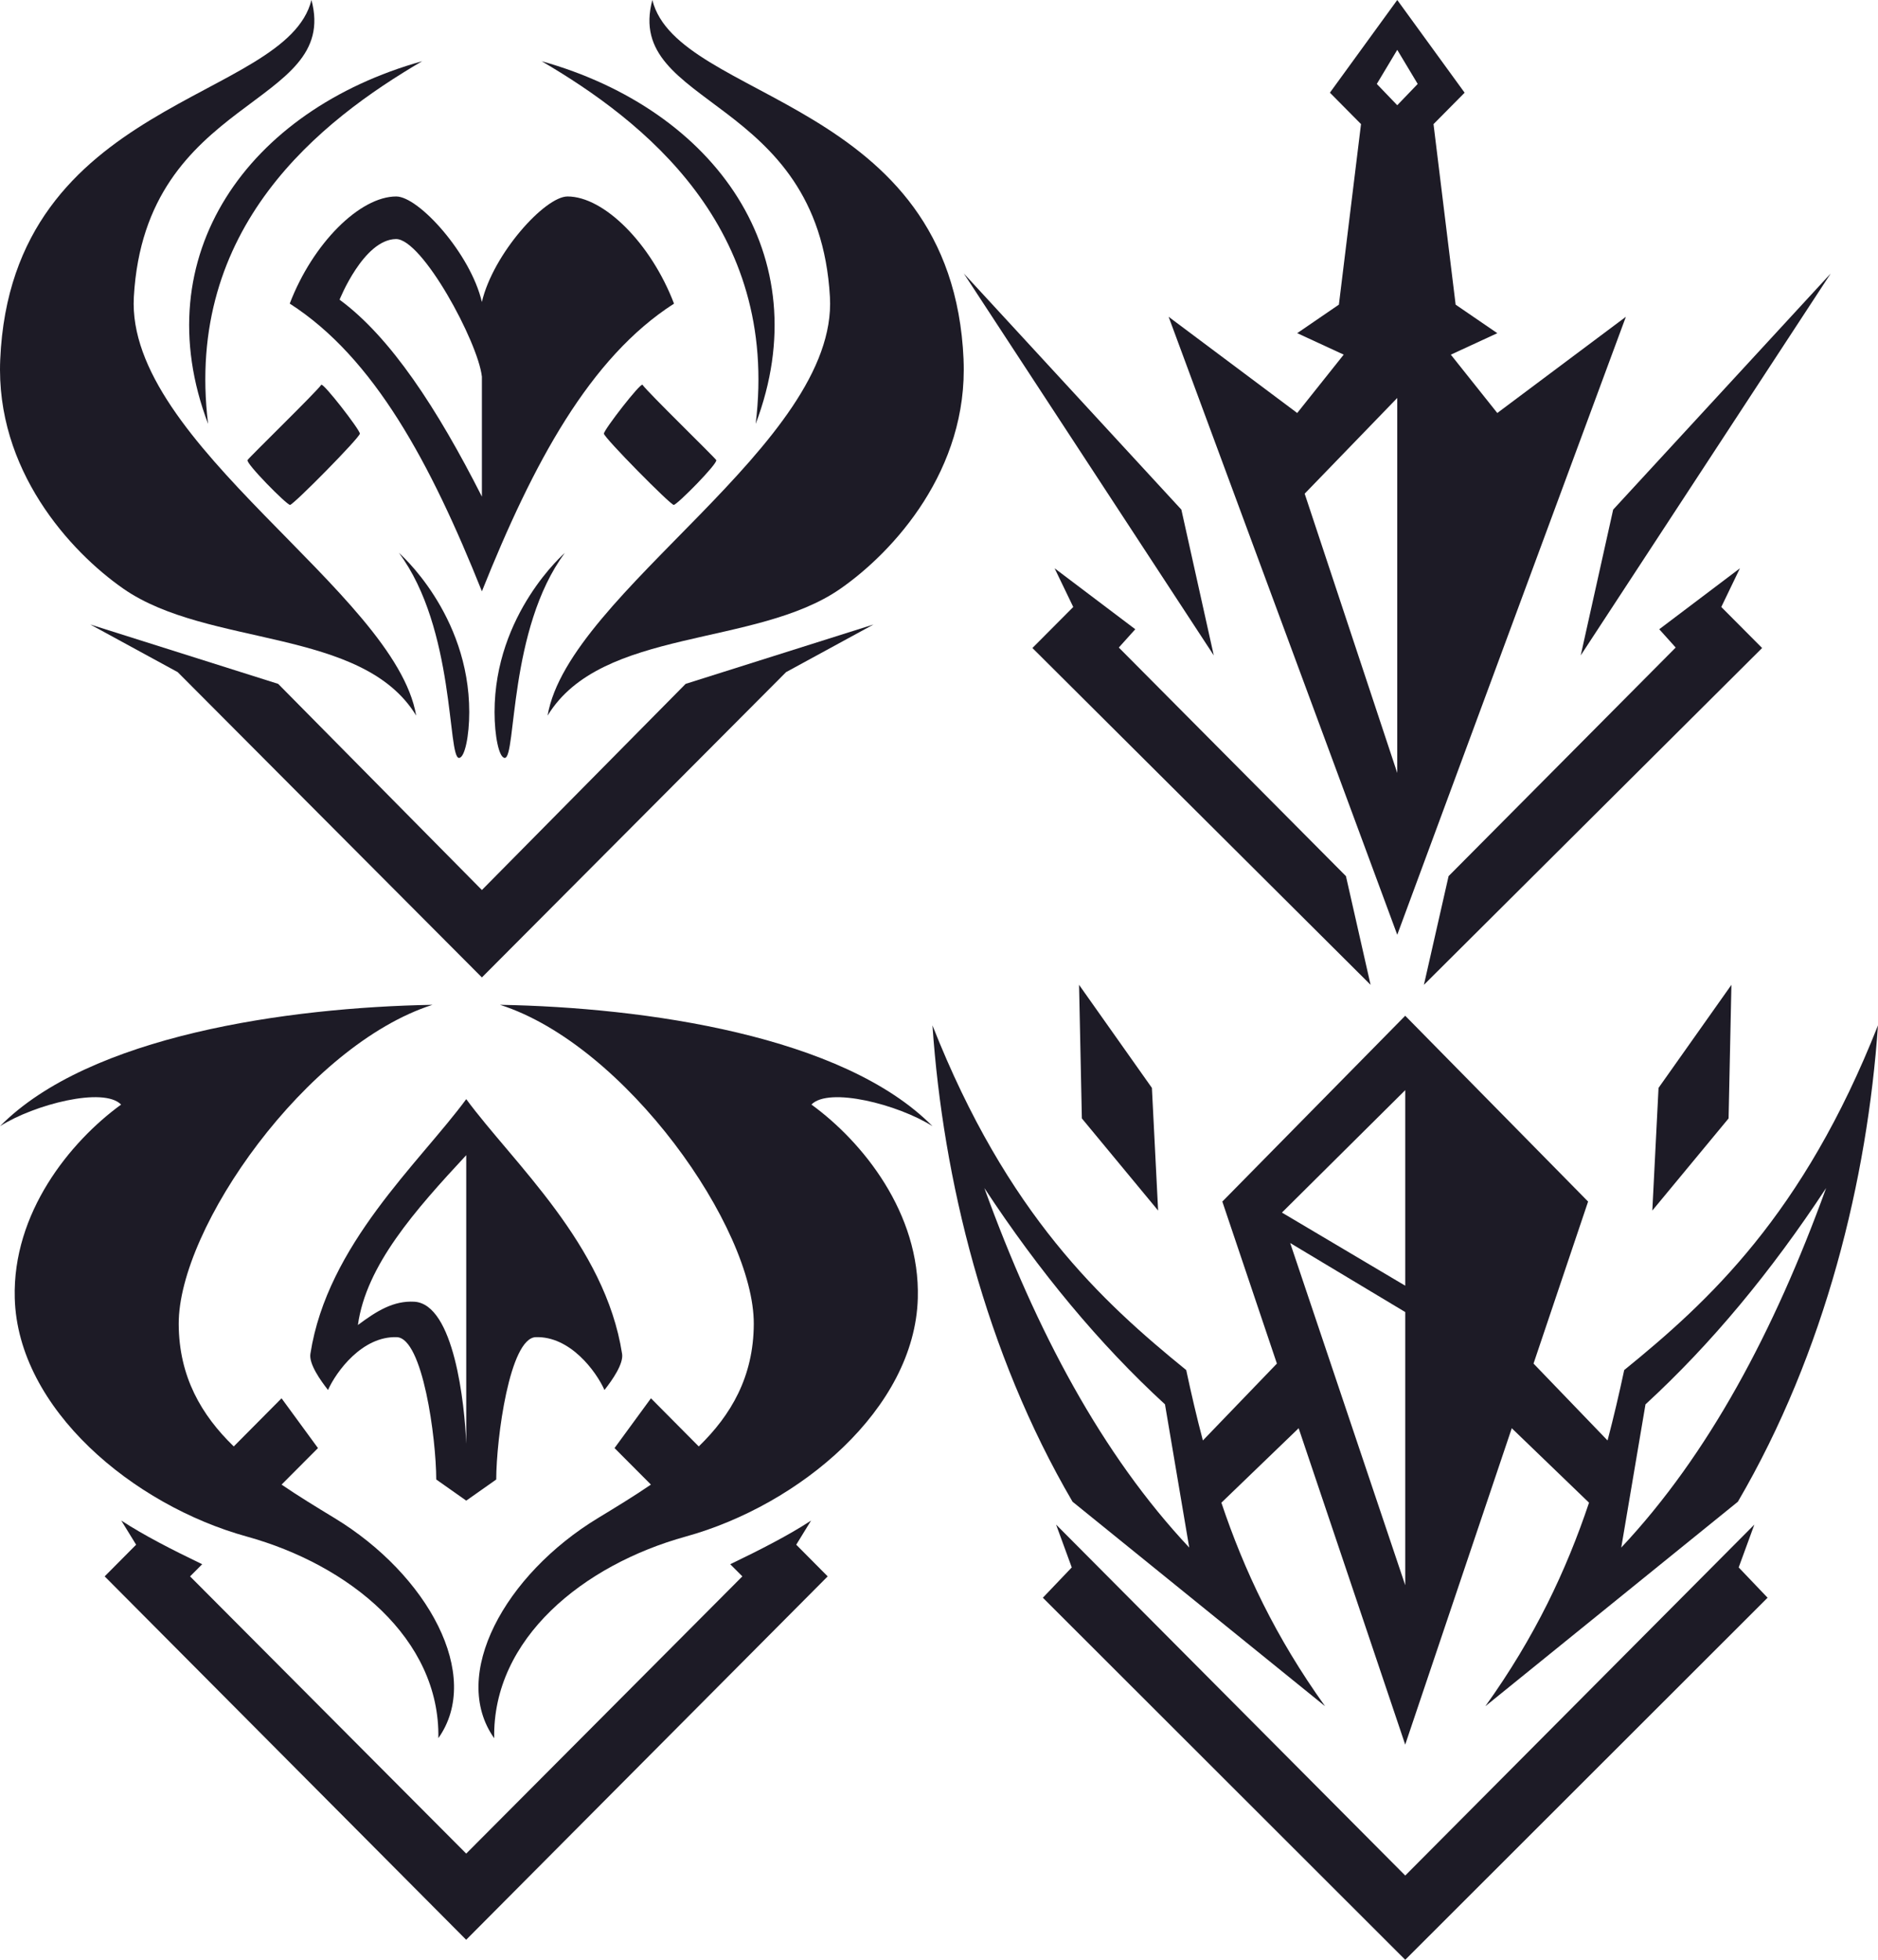 <?xml version="1.0" encoding="UTF-8"?>
<svg id="Layer_2" data-name="Layer 2" xmlns="http://www.w3.org/2000/svg" viewBox="0 0 604.32 630.6">
  <defs>
    <style>
      .cls-1 {
        fill: #1d1b26;
        stroke-width: 0px;
      }
    </style>
  </defs>
  <g id="Kai_sa" data-name="Kai&amp;apos;sa">
    <g>
      <polygon class="cls-1" points="372.67 389.52 370.67 350.05 347.23 316.89 348.13 359.87 372.67 389.52"/>
      <path class="cls-1" d="M426.39,549.01c-15.9-22.17-26.06-43.71-33.36-65.49l24.86-23.96,34.29,101.81,34.29-101.81,24.86,23.96c-7.3,21.78-17.46,43.32-33.36,65.49l81.26-65.8c28.17-48.17,41.68-103.92,45.08-153.28-24.04,60.93-54.5,88.85-81.66,110.92-1.63,7.63-3.39,15.17-5.36,22.65l-23.82-24.74,17.56-52.13-58.85-59.79-58.85,59.79,17.56,52.13-23.82,24.74c-1.98-7.48-3.73-15.02-5.36-22.65-27.16-22.07-57.61-49.99-81.66-110.92,3.4,49.36,16.91,105.11,45.08,153.28l81.26,65.8ZM529.5,451.88c21.14-19.42,40.46-42.74,58.13-69.61-16.72,46.14-37.9,85.84-65.93,115.69l7.8-46.08ZM452.19,510.08l-37.02-110.11,37.02,22.21v87.9ZM452.19,350.79v62.91l-39.68-23.53,39.68-39.39ZM374.88,451.88l7.8,46.08c-28.02-29.85-49.21-69.56-65.93-115.69,17.67,26.87,36.99,50.19,58.13,69.61Z"/>
      <polygon class="cls-1" points="557.15 316.89 533.7 350.05 531.7 389.52 556.24 359.87 557.15 316.89"/>
      <polygon class="cls-1" points="564.53 490.57 452.19 603.49 339.84 490.57 344.88 504.35 335.58 514.1 452.19 630.6 568.79 514.1 559.49 504.35 564.53 490.57"/>
    </g>
  </g>
  <g id="Evelynn">
    <g>
      <path class="cls-1" d="M141.04,559.31c14.35-20.23-3.39-52.63-33.39-70.84-5.71-3.47-11.51-6.99-17.04-10.77l11.71-11.75-11.72-16.02-15.38,15.49c-10.39-10.06-17.64-22.43-17.71-39.37-.14-30.98,41.17-89.78,81.66-102.73-46.65.83-110.39,9.92-139.16,39.05,11.02-7.01,33.36-12.74,38.96-6.95-16.48,11.98-35,34.89-34.22,62.33,1.01,35.57,37.99,66.52,74.65,76.66,32.94,9.11,62.26,32.83,61.66,64.9Z"/>
      <path class="cls-1" d="M105.55,447.26c2.65-5.94,11.03-17.38,22.13-17,8.36.29,12.67,32.49,12.7,45.8l9.65,6.8,9.65-6.8c.03-13.31,4.34-45.51,12.7-45.8,11.1-.38,19.48,11.05,22.13,17,2.53-3.21,6.17-8.4,5.67-11.64-5.45-35.16-35.06-61.44-50.15-81.95-15.1,20.51-44.7,46.79-50.15,81.95-.5,3.24,3.15,8.42,5.67,11.64ZM150.03,371.7v92.88c-.5-12.81-3.92-45.03-16.74-45.73-6.64-.36-12.03,2.94-18.12,7.5,2.64-19.19,18.42-36.96,34.86-54.65Z"/>
      <path class="cls-1" d="M261.1,355.42c5.59-5.78,27.93-.05,38.96,6.95-28.76-29.13-92.51-38.22-139.16-39.05,40.48,12.95,81.8,71.76,81.66,102.73-.08,16.95-7.33,29.31-17.71,39.37l-15.38-15.49-11.72,16.02,11.71,11.75c-5.53,3.78-11.33,7.3-17.04,10.77-30,18.21-47.74,50.61-33.39,70.84-.6-32.07,28.72-55.79,61.66-64.9,36.66-10.14,73.64-41.09,74.65-76.66.78-27.43-17.75-50.35-34.22-62.33Z"/>
      <path class="cls-1" d="M261.02,489.26c-7.21,4.73-16.36,9.4-26.04,14.06l3.9,3.91-88.86,89.2-88.86-89.2,3.9-3.91c-9.68-4.65-18.82-9.33-26.04-14.06l4.78,7.78-10.12,10.19,116.33,116.93,116.33-116.93-10.12-10.19,4.78-7.78Z"/>
    </g>
  </g>
  <g id="Akali">
    <g>
      <polygon class="cls-1" points="380.15 163.98 310.14 87.99 390.58 210.89 380.15 163.98"/>
      <polygon class="cls-1" points="360.02 208.36 365.32 202.47 339.36 182.86 345.36 195.31 332.22 208.51 441.04 316.89 433.11 281.91 360.02 208.36"/>
      <path class="cls-1" d="M481.82,132.9l-14.96-18.78,14.96-6.91-13.41-9.18-7.12-58.09,10.01-10.11L449.62,0l-21.67,29.82,10.01,10.11-7.12,58.09-13.41,9.18,14.96,6.91-14.96,18.78-41.38-30.96,73.57,198.85,73.57-198.85-41.38,30.96ZM449.62,248.72l-29.79-89.87,29.79-30.8v120.67ZM449.62,33.86l-6.58-6.85,6.58-10.97,6.58,10.97-6.58,6.85Z"/>
      <polygon class="cls-1" points="508.66 210.89 589.11 87.99 519.1 163.98 508.66 210.89"/>
      <polygon class="cls-1" points="559.89 182.86 533.93 202.47 539.22 208.36 466.14 281.91 458.2 316.89 567.03 208.51 553.89 195.31 559.89 182.86"/>
    </g>
  </g>
  <g id="Ahri">
    <g>
      <path class="cls-1" d="M133.92,230.25c-6.77-39.74-93.5-87.58-90.85-134.7C46.75,30.47,109.52,34.67,100.22,0,92.12,32.74,3.69,31.53.07,115.73c-1.52,35.41,22.46,61.74,39.62,73.69,27.25,18.97,76.93,12.42,94.23,40.83Z"/>
      <path class="cls-1" d="M66.96,136.39c-7.7-63.3,36.28-97.61,68.89-116.7-56.05,15.7-89.4,62.58-68.89,116.7Z"/>
      <path class="cls-1" d="M103.38,123.82c-1.7,2.42-22.93,23.06-23.72,24.21-.68.99,12.58,14.43,13.67,14.43s22.47-21.68,22.47-22.93-11.84-16.53-12.42-15.71Z"/>
      <path class="cls-1" d="M93.25,97.7c27.16,17.42,45.31,51.31,61.82,92.57,16.51-41.26,34.67-75.15,61.82-92.57-7.4-19.39-22.55-34.48-34.27-34.48-7.25,0-23.93,18.43-27.56,33.95-3.63-15.52-20.31-33.95-27.56-33.95-11.71,0-26.86,15.09-34.27,34.48ZM155.07,121.14v38.66c-14.36-28.34-29.39-51.32-45.8-63.37,0,0,7.7-19.34,18.13-19.51,8.45-.13,26.36,33.02,27.66,44.21Z"/>
      <path class="cls-1" d="M147.7,243.87c1.88,0,3.3-7.18,3.3-14.72,0-31.69-22.62-51.24-22.62-51.24,18.14,24.38,15.6,65.94,19.32,65.96Z"/>
      <path class="cls-1" d="M310.07,115.73C306.44,31.53,218.01,32.74,209.92,0c-9.3,34.67,53.47,30.47,57.14,95.56,2.66,47.11-84.08,94.95-90.85,134.7,17.3-28.41,66.98-21.87,94.23-40.83,17.17-11.95,41.15-38.28,39.62-73.69Z"/>
      <path class="cls-1" d="M174.28,19.69c32.62,19.09,76.59,53.4,68.89,116.7,20.5-54.12-12.84-100.99-68.89-116.7Z"/>
      <path class="cls-1" d="M206.75,123.82c-.58-.82-12.42,14.46-12.42,15.71s21.39,22.93,22.47,22.93,14.35-13.45,13.67-14.43c-.79-1.14-22.02-21.79-23.72-24.21Z"/>
      <polygon class="cls-1" points="155.07 286.38 89.51 220.05 29.06 200.95 57.18 216.27 155.07 314.51 252.95 216.27 281.08 200.95 220.63 220.05 155.07 286.38"/>
      <path class="cls-1" d="M162.44,243.87c3.72-.02,1.18-41.58,19.32-65.96,0,0-22.62,19.55-22.62,51.24,0,7.54,1.41,14.73,3.3,14.72Z"/>
    </g>
  </g>
</svg>